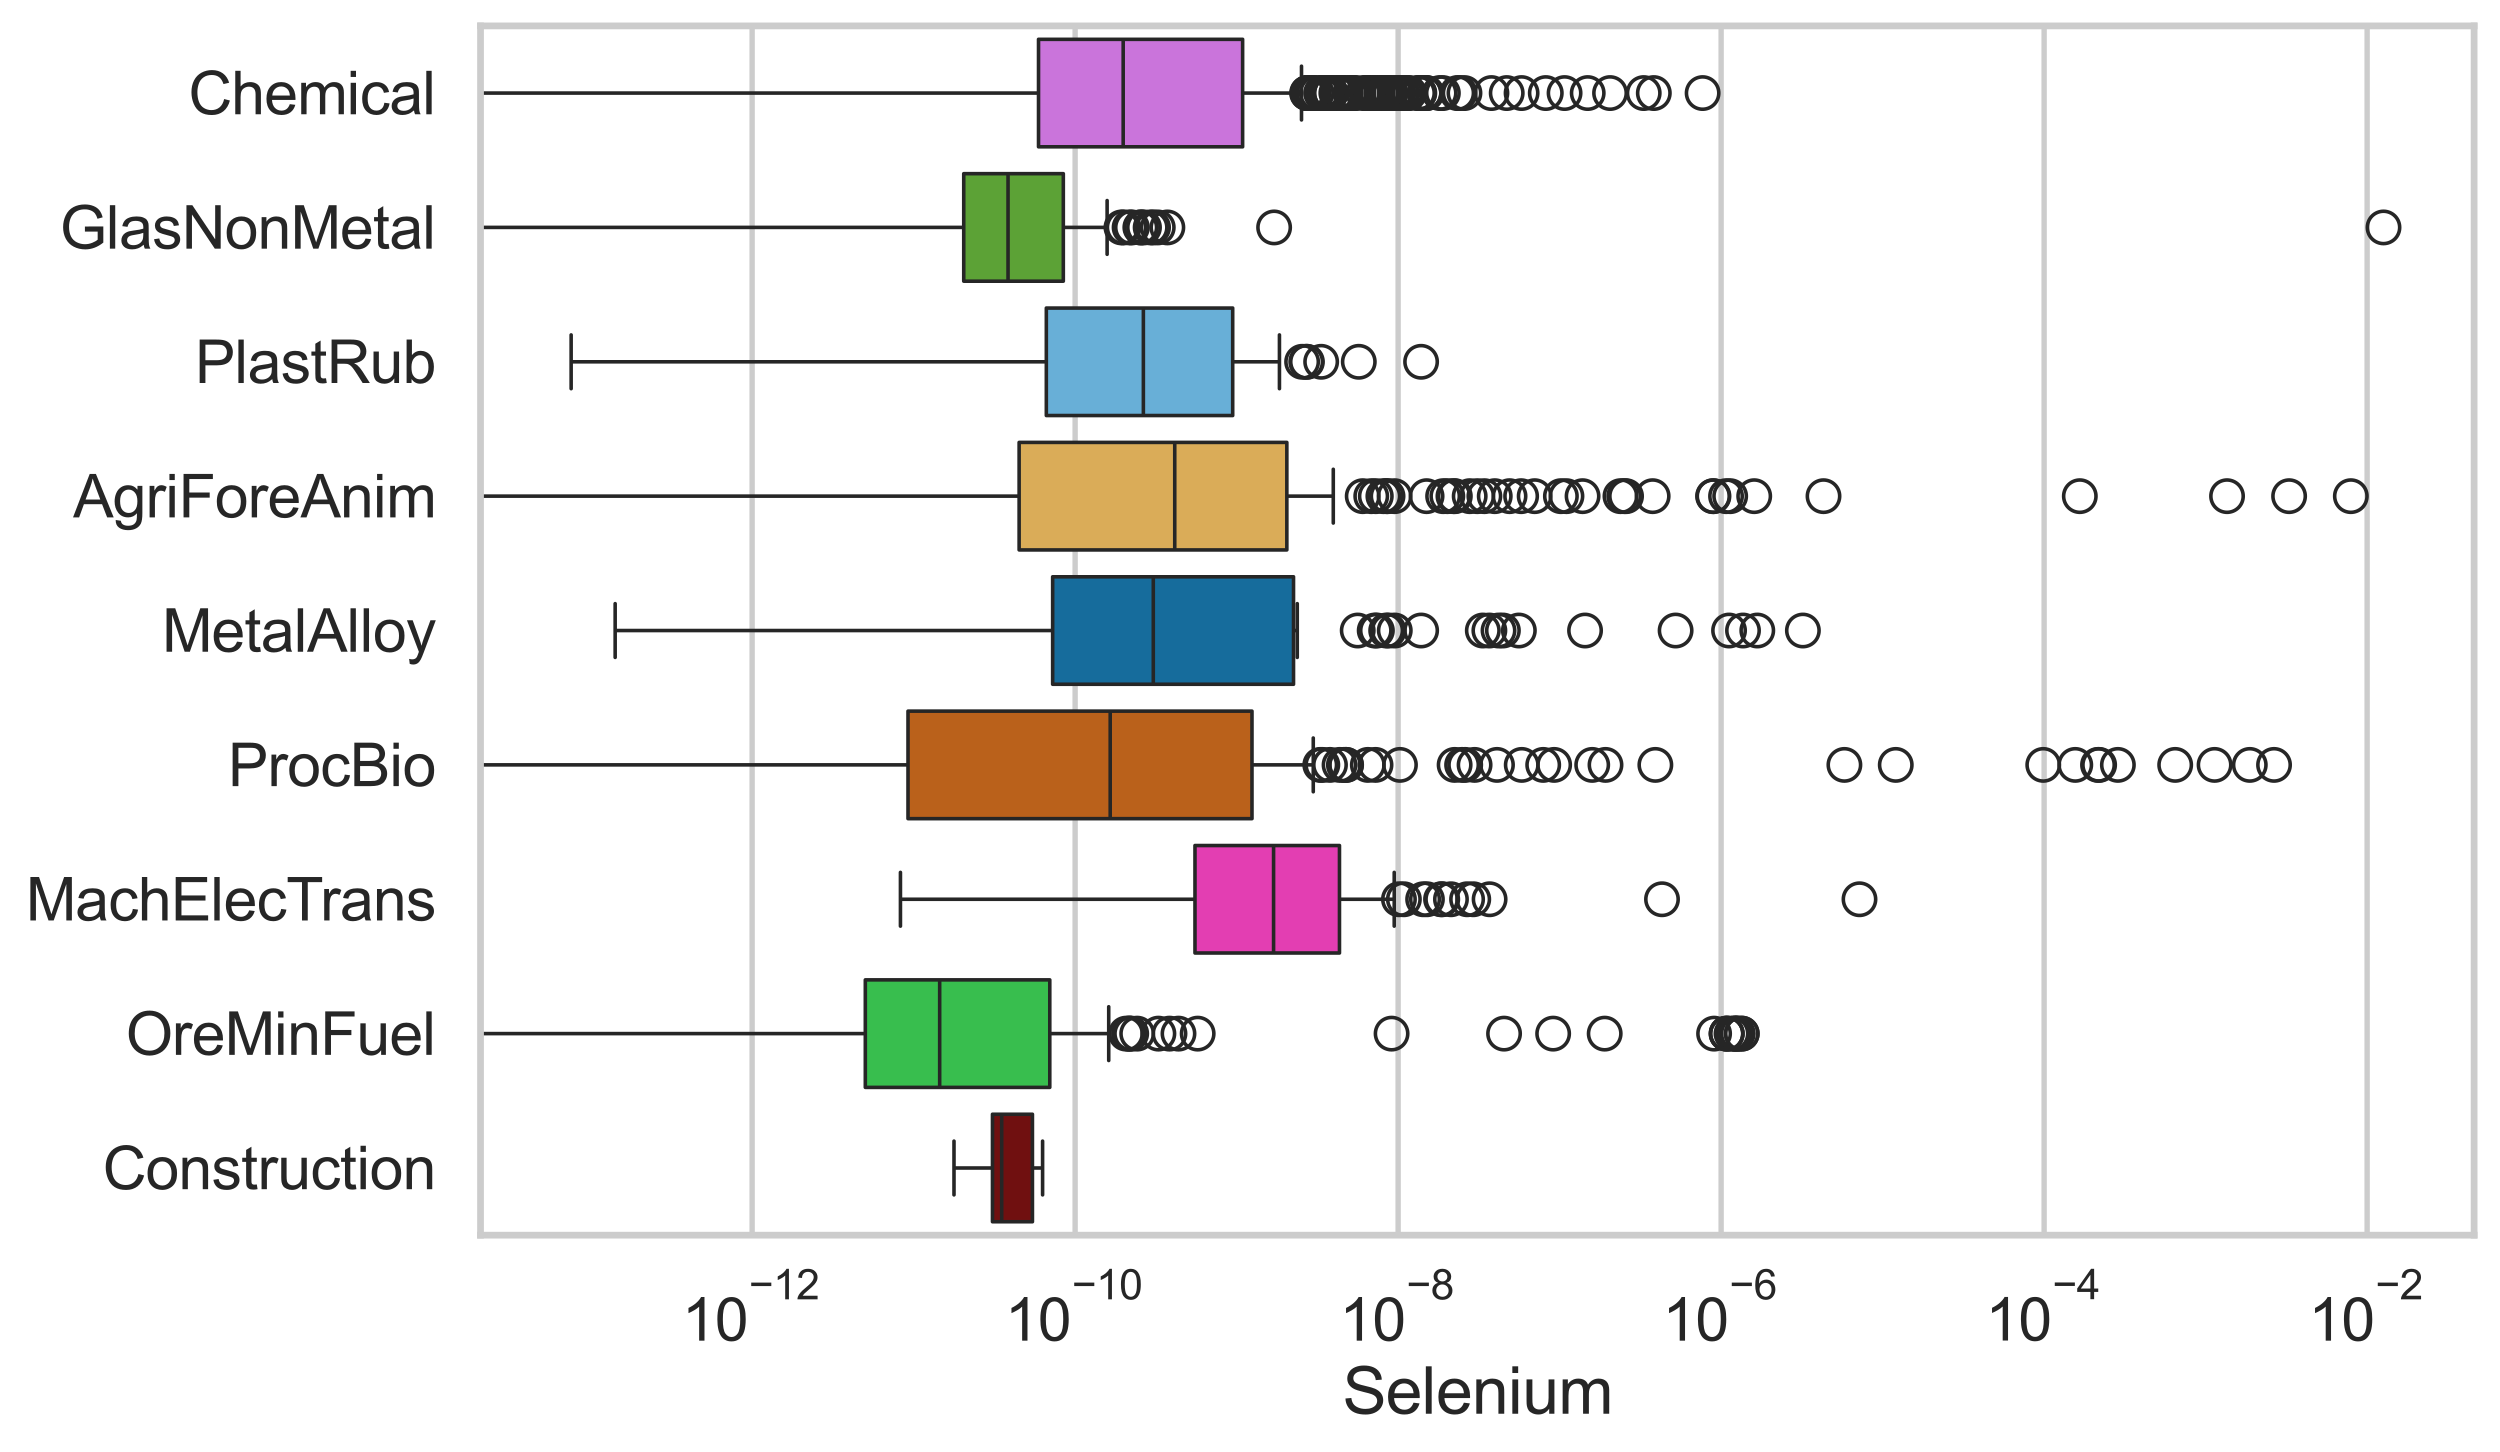 <?xml version="1.0" encoding="utf-8" standalone="no"?>
<!DOCTYPE svg PUBLIC "-//W3C//DTD SVG 1.1//EN"
  "http://www.w3.org/Graphics/SVG/1.1/DTD/svg11.dtd">
<svg xmlns:xlink="http://www.w3.org/1999/xlink" width="695.577pt" height="404.121pt" viewBox="0 0 695.577 404.121" xmlns="http://www.w3.org/2000/svg" version="1.1">
 <defs>
  <style type="text/css">*{stroke-linejoin: round; stroke-linecap: butt}</style>
 </defs>
 <g id="figure_1">
  <g id="patch_1">
   <path d="M 0 404.121 
L 695.577 404.121 
L 695.577 0 
L 0 0 
z
" style="fill: #ffffff"/>
  </g>
  <g id="axes_1">
   <g id="patch_2">
    <path d="M 133.697 343.665 
L 688.377 343.665 
L 688.377 7.2 
L 133.697 7.2 
z
" style="fill: #ffffff"/>
   </g>
   <g id="matplotlib.axis_1">
    <g id="xtick_1">
     <g id="line2d_1">
      <path d="M 209.266 343.665 
L 209.266 7.2 
" clip-path="url(#pac240433f4)" style="fill: none; stroke: #cccccc; stroke-width: 1.5; stroke-linecap: round"/>
     </g>
     <g id="text_1">
      <!-- $\mathdefault{10^{-12}}$ -->
      <g style="fill: #262626" transform="translate(189.714 373.18) scale(0.165 -0.165)">
       <defs>
        <path id="ArialMT-31" d="M 2384 0 
L 1822 0 
L 1822 3584 
Q 1619 3391 1289 3197 
Q 959 3003 697 2906 
L 697 3450 
Q 1169 3672 1522 3987 
Q 1875 4303 2022 4600 
L 2384 4600 
L 2384 0 
z
" transform="scale(0.016)"/>
        <path id="ArialMT-30" d="M 266 2259 
Q 266 3072 433 3567 
Q 600 4063 929 4331 
Q 1259 4600 1759 4600 
Q 2128 4600 2406 4451 
Q 2684 4303 2865 4023 
Q 3047 3744 3150 3342 
Q 3253 2941 3253 2259 
Q 3253 1453 3087 958 
Q 2922 463 2592 192 
Q 2263 -78 1759 -78 
Q 1097 -78 719 397 
Q 266 969 266 2259 
z
M 844 2259 
Q 844 1131 1108 757 
Q 1372 384 1759 384 
Q 2147 384 2411 759 
Q 2675 1134 2675 2259 
Q 2675 3391 2411 3762 
Q 2147 4134 1753 4134 
Q 1366 4134 1134 3806 
Q 844 3388 844 2259 
z
" transform="scale(0.016)"/>
        <path id="ArialMT-2212" d="M 3381 1997 
L 356 1997 
L 356 2522 
L 3381 2522 
L 3381 1997 
z
" transform="scale(0.016)"/>
        <path id="ArialMT-32" d="M 3222 541 
L 3222 0 
L 194 0 
Q 188 203 259 391 
Q 375 700 629 1000 
Q 884 1300 1366 1694 
Q 2113 2306 2375 2664 
Q 2638 3022 2638 3341 
Q 2638 3675 2398 3904 
Q 2159 4134 1775 4134 
Q 1369 4134 1125 3890 
Q 881 3647 878 3216 
L 300 3275 
Q 359 3922 746 4261 
Q 1134 4600 1788 4600 
Q 2447 4600 2831 4234 
Q 3216 3869 3216 3328 
Q 3216 3053 3103 2787 
Q 2991 2522 2730 2228 
Q 2469 1934 1863 1422 
Q 1356 997 1212 845 
Q 1069 694 975 541 
L 3222 541 
z
" transform="scale(0.016)"/>
       </defs>
       <use xlink:href="#ArialMT-31" transform="translate(0 0.994)"/>
       <use xlink:href="#ArialMT-30" transform="translate(55.615 0.994)"/>
       <use xlink:href="#ArialMT-2212" transform="translate(112.973 70.688) scale(0.7)"/>
       <use xlink:href="#ArialMT-31" transform="translate(153.852 70.688) scale(0.7)"/>
       <use xlink:href="#ArialMT-32" transform="translate(192.782 70.688) scale(0.7)"/>
      </g>
     </g>
    </g>
    <g id="xtick_2">
     <g id="line2d_2">
      <path d="M 299.134 343.665 
L 299.134 7.2 
" clip-path="url(#pac240433f4)" style="fill: none; stroke: #cccccc; stroke-width: 1.5; stroke-linecap: round"/>
     </g>
     <g id="text_2">
      <!-- $\mathdefault{10^{-10}}$ -->
      <g style="fill: #262626" transform="translate(279.582 373.18) scale(0.165 -0.165)">
       <use xlink:href="#ArialMT-31" transform="translate(0 0.994)"/>
       <use xlink:href="#ArialMT-30" transform="translate(55.615 0.994)"/>
       <use xlink:href="#ArialMT-2212" transform="translate(112.973 70.688) scale(0.7)"/>
       <use xlink:href="#ArialMT-31" transform="translate(153.852 70.688) scale(0.7)"/>
       <use xlink:href="#ArialMT-30" transform="translate(192.782 70.688) scale(0.7)"/>
      </g>
     </g>
    </g>
    <g id="xtick_3">
     <g id="line2d_3">
      <path d="M 389.002 343.665 
L 389.002 7.2 
" clip-path="url(#pac240433f4)" style="fill: none; stroke: #cccccc; stroke-width: 1.5; stroke-linecap: round"/>
     </g>
     <g id="text_3">
      <!-- $\mathdefault{10^{-8}}$ -->
      <g style="fill: #262626" transform="translate(372.667 373.18) scale(0.165 -0.165)">
       <defs>
        <path id="ArialMT-38" d="M 1131 2484 
Q 781 2613 612 2850 
Q 444 3088 444 3419 
Q 444 3919 803 4259 
Q 1163 4600 1759 4600 
Q 2359 4600 2725 4251 
Q 3091 3903 3091 3403 
Q 3091 3084 2923 2848 
Q 2756 2613 2416 2484 
Q 2838 2347 3058 2040 
Q 3278 1734 3278 1309 
Q 3278 722 2862 322 
Q 2447 -78 1769 -78 
Q 1091 -78 675 323 
Q 259 725 259 1325 
Q 259 1772 486 2073 
Q 713 2375 1131 2484 
z
M 1019 3438 
Q 1019 3113 1228 2906 
Q 1438 2700 1772 2700 
Q 2097 2700 2305 2904 
Q 2513 3109 2513 3406 
Q 2513 3716 2298 3927 
Q 2084 4138 1766 4138 
Q 1444 4138 1231 3931 
Q 1019 3725 1019 3438 
z
M 838 1322 
Q 838 1081 952 856 
Q 1066 631 1291 507 
Q 1516 384 1775 384 
Q 2178 384 2440 643 
Q 2703 903 2703 1303 
Q 2703 1709 2433 1975 
Q 2163 2241 1756 2241 
Q 1359 2241 1098 1978 
Q 838 1716 838 1322 
z
" transform="scale(0.016)"/>
       </defs>
       <use xlink:href="#ArialMT-31" transform="translate(0 0.994)"/>
       <use xlink:href="#ArialMT-30" transform="translate(55.615 0.994)"/>
       <use xlink:href="#ArialMT-2212" transform="translate(112.973 70.688) scale(0.7)"/>
       <use xlink:href="#ArialMT-38" transform="translate(153.852 70.688) scale(0.7)"/>
      </g>
     </g>
    </g>
    <g id="xtick_4">
     <g id="line2d_4">
      <path d="M 478.87 343.665 
L 478.87 7.2 
" clip-path="url(#pac240433f4)" style="fill: none; stroke: #cccccc; stroke-width: 1.5; stroke-linecap: round"/>
     </g>
     <g id="text_4">
      <!-- $\mathdefault{10^{-6}}$ -->
      <g style="fill: #262626" transform="translate(462.535 373.18) scale(0.165 -0.165)">
       <defs>
        <path id="ArialMT-36" d="M 3184 3459 
L 2625 3416 
Q 2550 3747 2413 3897 
Q 2184 4138 1850 4138 
Q 1581 4138 1378 3988 
Q 1113 3794 959 3422 
Q 806 3050 800 2363 
Q 1003 2672 1297 2822 
Q 1591 2972 1913 2972 
Q 2475 2972 2870 2558 
Q 3266 2144 3266 1488 
Q 3266 1056 3080 686 
Q 2894 316 2569 119 
Q 2244 -78 1831 -78 
Q 1128 -78 684 439 
Q 241 956 241 2144 
Q 241 3472 731 4075 
Q 1159 4600 1884 4600 
Q 2425 4600 2770 4297 
Q 3116 3994 3184 3459 
z
M 888 1484 
Q 888 1194 1011 928 
Q 1134 663 1356 523 
Q 1578 384 1822 384 
Q 2178 384 2434 671 
Q 2691 959 2691 1453 
Q 2691 1928 2437 2201 
Q 2184 2475 1800 2475 
Q 1419 2475 1153 2201 
Q 888 1928 888 1484 
z
" transform="scale(0.016)"/>
       </defs>
       <use xlink:href="#ArialMT-31" transform="translate(0 0.994)"/>
       <use xlink:href="#ArialMT-30" transform="translate(55.615 0.994)"/>
       <use xlink:href="#ArialMT-2212" transform="translate(112.973 70.688) scale(0.7)"/>
       <use xlink:href="#ArialMT-36" transform="translate(153.852 70.688) scale(0.7)"/>
      </g>
     </g>
    </g>
    <g id="xtick_5">
     <g id="line2d_5">
      <path d="M 568.738 343.665 
L 568.738 7.2 
" clip-path="url(#pac240433f4)" style="fill: none; stroke: #cccccc; stroke-width: 1.5; stroke-linecap: round"/>
     </g>
     <g id="text_5">
      <!-- $\mathdefault{10^{-4}}$ -->
      <g style="fill: #262626" transform="translate(552.403 373.015) scale(0.165 -0.165)">
       <defs>
        <path id="ArialMT-34" d="M 2069 0 
L 2069 1097 
L 81 1097 
L 81 1613 
L 2172 4581 
L 2631 4581 
L 2631 1613 
L 3250 1613 
L 3250 1097 
L 2631 1097 
L 2631 0 
L 2069 0 
z
M 2069 1613 
L 2069 3678 
L 634 1613 
L 2069 1613 
z
" transform="scale(0.016)"/>
       </defs>
       <use xlink:href="#ArialMT-31" transform="translate(0 0.202)"/>
       <use xlink:href="#ArialMT-30" transform="translate(55.615 0.202)"/>
       <use xlink:href="#ArialMT-2212" transform="translate(112.973 69.895) scale(0.7)"/>
       <use xlink:href="#ArialMT-34" transform="translate(153.852 69.895) scale(0.7)"/>
      </g>
     </g>
    </g>
    <g id="xtick_6">
     <g id="line2d_6">
      <path d="M 658.607 343.665 
L 658.607 7.2 
" clip-path="url(#pac240433f4)" style="fill: none; stroke: #cccccc; stroke-width: 1.5; stroke-linecap: round"/>
     </g>
     <g id="text_6">
      <!-- $\mathdefault{10^{-2}}$ -->
      <g style="fill: #262626" transform="translate(642.272 373.18) scale(0.165 -0.165)">
       <use xlink:href="#ArialMT-31" transform="translate(0 0.994)"/>
       <use xlink:href="#ArialMT-30" transform="translate(55.615 0.994)"/>
       <use xlink:href="#ArialMT-2212" transform="translate(112.973 70.688) scale(0.7)"/>
       <use xlink:href="#ArialMT-32" transform="translate(153.852 70.688) scale(0.7)"/>
      </g>
     </g>
    </g>
    <g id="text_7">
     <!-- Selenium -->
     <g style="fill: #262626" transform="translate(373.518 393.344) scale(0.18 -0.18)">
      <defs>
       <path id="ArialMT-53" d="M 288 1472 
L 859 1522 
Q 900 1178 1048 958 
Q 1197 738 1509 602 
Q 1822 466 2213 466 
Q 2559 466 2825 569 
Q 3091 672 3220 851 
Q 3350 1031 3350 1244 
Q 3350 1459 3225 1620 
Q 3100 1781 2813 1891 
Q 2628 1963 1997 2114 
Q 1366 2266 1113 2400 
Q 784 2572 623 2826 
Q 463 3081 463 3397 
Q 463 3744 659 4045 
Q 856 4347 1234 4503 
Q 1613 4659 2075 4659 
Q 2584 4659 2973 4495 
Q 3363 4331 3572 4012 
Q 3781 3694 3797 3291 
L 3216 3247 
Q 3169 3681 2898 3903 
Q 2628 4125 2100 4125 
Q 1550 4125 1298 3923 
Q 1047 3722 1047 3438 
Q 1047 3191 1225 3031 
Q 1400 2872 2139 2705 
Q 2878 2538 3153 2413 
Q 3553 2228 3743 1945 
Q 3934 1663 3934 1294 
Q 3934 928 3725 604 
Q 3516 281 3123 101 
Q 2731 -78 2241 -78 
Q 1619 -78 1198 103 
Q 778 284 539 648 
Q 300 1013 288 1472 
z
" transform="scale(0.016)"/>
       <path id="ArialMT-65" d="M 2694 1069 
L 3275 997 
Q 3138 488 2766 206 
Q 2394 -75 1816 -75 
Q 1088 -75 661 373 
Q 234 822 234 1631 
Q 234 2469 665 2931 
Q 1097 3394 1784 3394 
Q 2450 3394 2872 2941 
Q 3294 2488 3294 1666 
Q 3294 1616 3291 1516 
L 816 1516 
Q 847 969 1125 678 
Q 1403 388 1819 388 
Q 2128 388 2347 550 
Q 2566 713 2694 1069 
z
M 847 1978 
L 2700 1978 
Q 2663 2397 2488 2606 
Q 2219 2931 1791 2931 
Q 1403 2931 1139 2672 
Q 875 2413 847 1978 
z
" transform="scale(0.016)"/>
       <path id="ArialMT-6c" d="M 409 0 
L 409 4581 
L 972 4581 
L 972 0 
L 409 0 
z
" transform="scale(0.016)"/>
       <path id="ArialMT-6e" d="M 422 0 
L 422 3319 
L 928 3319 
L 928 2847 
Q 1294 3394 1984 3394 
Q 2284 3394 2536 3286 
Q 2788 3178 2913 3003 
Q 3038 2828 3088 2588 
Q 3119 2431 3119 2041 
L 3119 0 
L 2556 0 
L 2556 2019 
Q 2556 2363 2490 2533 
Q 2425 2703 2258 2804 
Q 2091 2906 1866 2906 
Q 1506 2906 1245 2678 
Q 984 2450 984 1813 
L 984 0 
L 422 0 
z
" transform="scale(0.016)"/>
       <path id="ArialMT-69" d="M 425 3934 
L 425 4581 
L 988 4581 
L 988 3934 
L 425 3934 
z
M 425 0 
L 425 3319 
L 988 3319 
L 988 0 
L 425 0 
z
" transform="scale(0.016)"/>
       <path id="ArialMT-75" d="M 2597 0 
L 2597 488 
Q 2209 -75 1544 -75 
Q 1250 -75 995 37 
Q 741 150 617 320 
Q 494 491 444 738 
Q 409 903 409 1263 
L 409 3319 
L 972 3319 
L 972 1478 
Q 972 1038 1006 884 
Q 1059 663 1231 536 
Q 1403 409 1656 409 
Q 1909 409 2131 539 
Q 2353 669 2445 892 
Q 2538 1116 2538 1541 
L 2538 3319 
L 3100 3319 
L 3100 0 
L 2597 0 
z
" transform="scale(0.016)"/>
       <path id="ArialMT-6d" d="M 422 0 
L 422 3319 
L 925 3319 
L 925 2853 
Q 1081 3097 1340 3245 
Q 1600 3394 1931 3394 
Q 2300 3394 2536 3241 
Q 2772 3088 2869 2813 
Q 3263 3394 3894 3394 
Q 4388 3394 4653 3120 
Q 4919 2847 4919 2278 
L 4919 0 
L 4359 0 
L 4359 2091 
Q 4359 2428 4304 2576 
Q 4250 2725 4106 2815 
Q 3963 2906 3769 2906 
Q 3419 2906 3187 2673 
Q 2956 2441 2956 1928 
L 2956 0 
L 2394 0 
L 2394 2156 
Q 2394 2531 2256 2718 
Q 2119 2906 1806 2906 
Q 1569 2906 1367 2781 
Q 1166 2656 1075 2415 
Q 984 2175 984 1722 
L 984 0 
L 422 0 
z
" transform="scale(0.016)"/>
      </defs>
      <use xlink:href="#ArialMT-53"/>
      <use xlink:href="#ArialMT-65" transform="translate(66.699 0)"/>
      <use xlink:href="#ArialMT-6c" transform="translate(122.314 0)"/>
      <use xlink:href="#ArialMT-65" transform="translate(144.531 0)"/>
      <use xlink:href="#ArialMT-6e" transform="translate(200.146 0)"/>
      <use xlink:href="#ArialMT-69" transform="translate(255.762 0)"/>
      <use xlink:href="#ArialMT-75" transform="translate(277.979 0)"/>
      <use xlink:href="#ArialMT-6d" transform="translate(333.594 0)"/>
     </g>
    </g>
   </g>
   <g id="matplotlib.axis_2">
    <g id="ytick_1">
     <g id="text_8">
      <!-- Chemical -->
      <g style="fill: #262626" transform="translate(52.428 31.798) scale(0.165 -0.165)">
       <defs>
        <path id="ArialMT-43" d="M 3763 1606 
L 4369 1453 
Q 4178 706 3683 314 
Q 3188 -78 2472 -78 
Q 1731 -78 1267 223 
Q 803 525 561 1097 
Q 319 1669 319 2325 
Q 319 3041 592 3573 
Q 866 4106 1370 4382 
Q 1875 4659 2481 4659 
Q 3169 4659 3637 4309 
Q 4106 3959 4291 3325 
L 3694 3184 
Q 3534 3684 3231 3912 
Q 2928 4141 2469 4141 
Q 1941 4141 1586 3887 
Q 1231 3634 1087 3207 
Q 944 2781 944 2328 
Q 944 1744 1114 1308 
Q 1284 872 1643 656 
Q 2003 441 2422 441 
Q 2931 441 3284 734 
Q 3638 1028 3763 1606 
z
" transform="scale(0.016)"/>
        <path id="ArialMT-68" d="M 422 0 
L 422 4581 
L 984 4581 
L 984 2938 
Q 1378 3394 1978 3394 
Q 2347 3394 2619 3248 
Q 2891 3103 3008 2847 
Q 3125 2591 3125 2103 
L 3125 0 
L 2563 0 
L 2563 2103 
Q 2563 2525 2380 2717 
Q 2197 2909 1863 2909 
Q 1613 2909 1392 2779 
Q 1172 2650 1078 2428 
Q 984 2206 984 1816 
L 984 0 
L 422 0 
z
" transform="scale(0.016)"/>
        <path id="ArialMT-63" d="M 2588 1216 
L 3141 1144 
Q 3050 572 2676 248 
Q 2303 -75 1759 -75 
Q 1078 -75 664 370 
Q 250 816 250 1647 
Q 250 2184 428 2587 
Q 606 2991 970 3192 
Q 1334 3394 1763 3394 
Q 2303 3394 2647 3120 
Q 2991 2847 3088 2344 
L 2541 2259 
Q 2463 2594 2264 2762 
Q 2066 2931 1784 2931 
Q 1359 2931 1093 2626 
Q 828 2322 828 1663 
Q 828 994 1084 691 
Q 1341 388 1753 388 
Q 2084 388 2306 591 
Q 2528 794 2588 1216 
z
" transform="scale(0.016)"/>
        <path id="ArialMT-61" d="M 2588 409 
Q 2275 144 1986 34 
Q 1697 -75 1366 -75 
Q 819 -75 525 192 
Q 231 459 231 875 
Q 231 1119 342 1320 
Q 453 1522 633 1644 
Q 813 1766 1038 1828 
Q 1203 1872 1538 1913 
Q 2219 1994 2541 2106 
Q 2544 2222 2544 2253 
Q 2544 2597 2384 2738 
Q 2169 2928 1744 2928 
Q 1347 2928 1158 2789 
Q 969 2650 878 2297 
L 328 2372 
Q 403 2725 575 2942 
Q 747 3159 1072 3276 
Q 1397 3394 1825 3394 
Q 2250 3394 2515 3294 
Q 2781 3194 2906 3042 
Q 3031 2891 3081 2659 
Q 3109 2516 3109 2141 
L 3109 1391 
Q 3109 606 3145 398 
Q 3181 191 3288 0 
L 2700 0 
Q 2613 175 2588 409 
z
M 2541 1666 
Q 2234 1541 1622 1453 
Q 1275 1403 1131 1340 
Q 988 1278 909 1158 
Q 831 1038 831 891 
Q 831 666 1001 516 
Q 1172 366 1500 366 
Q 1825 366 2078 508 
Q 2331 650 2450 897 
Q 2541 1088 2541 1459 
L 2541 1666 
z
" transform="scale(0.016)"/>
       </defs>
       <use xlink:href="#ArialMT-43"/>
       <use xlink:href="#ArialMT-68" transform="translate(72.217 0)"/>
       <use xlink:href="#ArialMT-65" transform="translate(127.832 0)"/>
       <use xlink:href="#ArialMT-6d" transform="translate(183.447 0)"/>
       <use xlink:href="#ArialMT-69" transform="translate(266.748 0)"/>
       <use xlink:href="#ArialMT-63" transform="translate(288.965 0)"/>
       <use xlink:href="#ArialMT-61" transform="translate(338.965 0)"/>
       <use xlink:href="#ArialMT-6c" transform="translate(394.58 0)"/>
      </g>
     </g>
    </g>
    <g id="ytick_2">
     <g id="text_9">
      <!-- GlasNonMetal -->
      <g style="fill: #262626" transform="translate(16.659 69.183) scale(0.165 -0.165)">
       <defs>
        <path id="ArialMT-47" d="M 2638 1797 
L 2638 2334 
L 4578 2338 
L 4578 638 
Q 4131 281 3656 101 
Q 3181 -78 2681 -78 
Q 2006 -78 1454 211 
Q 903 500 622 1047 
Q 341 1594 341 2269 
Q 341 2938 620 3517 
Q 900 4097 1425 4378 
Q 1950 4659 2634 4659 
Q 3131 4659 3532 4498 
Q 3934 4338 4162 4050 
Q 4391 3763 4509 3300 
L 3963 3150 
Q 3859 3500 3706 3700 
Q 3553 3900 3268 4020 
Q 2984 4141 2638 4141 
Q 2222 4141 1919 4014 
Q 1616 3888 1430 3681 
Q 1244 3475 1141 3228 
Q 966 2803 966 2306 
Q 966 1694 1177 1281 
Q 1388 869 1791 669 
Q 2194 469 2647 469 
Q 3041 469 3416 620 
Q 3791 772 3984 944 
L 3984 1797 
L 2638 1797 
z
" transform="scale(0.016)"/>
        <path id="ArialMT-73" d="M 197 991 
L 753 1078 
Q 800 744 1014 566 
Q 1228 388 1613 388 
Q 2000 388 2187 545 
Q 2375 703 2375 916 
Q 2375 1106 2209 1216 
Q 2094 1291 1634 1406 
Q 1016 1563 777 1677 
Q 538 1791 414 1992 
Q 291 2194 291 2438 
Q 291 2659 392 2848 
Q 494 3038 669 3163 
Q 800 3259 1026 3326 
Q 1253 3394 1513 3394 
Q 1903 3394 2198 3281 
Q 2494 3169 2634 2976 
Q 2775 2784 2828 2463 
L 2278 2388 
Q 2241 2644 2061 2787 
Q 1881 2931 1553 2931 
Q 1166 2931 1000 2803 
Q 834 2675 834 2503 
Q 834 2394 903 2306 
Q 972 2216 1119 2156 
Q 1203 2125 1616 2013 
Q 2213 1853 2448 1751 
Q 2684 1650 2818 1456 
Q 2953 1263 2953 975 
Q 2953 694 2789 445 
Q 2625 197 2315 61 
Q 2006 -75 1616 -75 
Q 969 -75 630 194 
Q 291 463 197 991 
z
" transform="scale(0.016)"/>
        <path id="ArialMT-4e" d="M 488 0 
L 488 4581 
L 1109 4581 
L 3516 984 
L 3516 4581 
L 4097 4581 
L 4097 0 
L 3475 0 
L 1069 3600 
L 1069 0 
L 488 0 
z
" transform="scale(0.016)"/>
        <path id="ArialMT-6f" d="M 213 1659 
Q 213 2581 725 3025 
Q 1153 3394 1769 3394 
Q 2453 3394 2887 2945 
Q 3322 2497 3322 1706 
Q 3322 1066 3130 698 
Q 2938 331 2570 128 
Q 2203 -75 1769 -75 
Q 1072 -75 642 372 
Q 213 819 213 1659 
z
M 791 1659 
Q 791 1022 1069 705 
Q 1347 388 1769 388 
Q 2188 388 2466 706 
Q 2744 1025 2744 1678 
Q 2744 2294 2464 2611 
Q 2184 2928 1769 2928 
Q 1347 2928 1069 2612 
Q 791 2297 791 1659 
z
" transform="scale(0.016)"/>
        <path id="ArialMT-4d" d="M 475 0 
L 475 4581 
L 1388 4581 
L 2472 1338 
Q 2622 884 2691 659 
Q 2769 909 2934 1394 
L 4031 4581 
L 4847 4581 
L 4847 0 
L 4263 0 
L 4263 3834 
L 2931 0 
L 2384 0 
L 1059 3900 
L 1059 0 
L 475 0 
z
" transform="scale(0.016)"/>
        <path id="ArialMT-74" d="M 1650 503 
L 1731 6 
Q 1494 -44 1306 -44 
Q 1000 -44 831 53 
Q 663 150 594 308 
Q 525 466 525 972 
L 525 2881 
L 113 2881 
L 113 3319 
L 525 3319 
L 525 4141 
L 1084 4478 
L 1084 3319 
L 1650 3319 
L 1650 2881 
L 1084 2881 
L 1084 941 
Q 1084 700 1114 631 
Q 1144 563 1211 522 
Q 1278 481 1403 481 
Q 1497 481 1650 503 
z
" transform="scale(0.016)"/>
       </defs>
       <use xlink:href="#ArialMT-47"/>
       <use xlink:href="#ArialMT-6c" transform="translate(77.783 0)"/>
       <use xlink:href="#ArialMT-61" transform="translate(100 0)"/>
       <use xlink:href="#ArialMT-73" transform="translate(155.615 0)"/>
       <use xlink:href="#ArialMT-4e" transform="translate(205.615 0)"/>
       <use xlink:href="#ArialMT-6f" transform="translate(277.832 0)"/>
       <use xlink:href="#ArialMT-6e" transform="translate(333.447 0)"/>
       <use xlink:href="#ArialMT-4d" transform="translate(389.062 0)"/>
       <use xlink:href="#ArialMT-65" transform="translate(472.363 0)"/>
       <use xlink:href="#ArialMT-74" transform="translate(527.979 0)"/>
       <use xlink:href="#ArialMT-61" transform="translate(555.762 0)"/>
       <use xlink:href="#ArialMT-6c" transform="translate(611.377 0)"/>
      </g>
     </g>
    </g>
    <g id="ytick_3">
     <g id="text_10">
      <!-- PlastRub -->
      <g style="fill: #262626" transform="translate(54.248 106.568) scale(0.165 -0.165)">
       <defs>
        <path id="ArialMT-50" d="M 494 0 
L 494 4581 
L 2222 4581 
Q 2678 4581 2919 4538 
Q 3256 4481 3484 4323 
Q 3713 4166 3852 3881 
Q 3991 3597 3991 3256 
Q 3991 2672 3619 2267 
Q 3247 1863 2275 1863 
L 1100 1863 
L 1100 0 
L 494 0 
z
M 1100 2403 
L 2284 2403 
Q 2872 2403 3119 2622 
Q 3366 2841 3366 3238 
Q 3366 3525 3220 3729 
Q 3075 3934 2838 4000 
Q 2684 4041 2272 4041 
L 1100 4041 
L 1100 2403 
z
" transform="scale(0.016)"/>
        <path id="ArialMT-52" d="M 503 0 
L 503 4581 
L 2534 4581 
Q 3147 4581 3465 4457 
Q 3784 4334 3975 4021 
Q 4166 3709 4166 3331 
Q 4166 2844 3850 2509 
Q 3534 2175 2875 2084 
Q 3116 1969 3241 1856 
Q 3506 1613 3744 1247 
L 4541 0 
L 3778 0 
L 3172 953 
Q 2906 1366 2734 1584 
Q 2563 1803 2427 1890 
Q 2291 1978 2150 2013 
Q 2047 2034 1813 2034 
L 1109 2034 
L 1109 0 
L 503 0 
z
M 1109 2559 
L 2413 2559 
Q 2828 2559 3062 2645 
Q 3297 2731 3419 2920 
Q 3541 3109 3541 3331 
Q 3541 3656 3305 3865 
Q 3069 4075 2559 4075 
L 1109 4075 
L 1109 2559 
z
" transform="scale(0.016)"/>
        <path id="ArialMT-62" d="M 941 0 
L 419 0 
L 419 4581 
L 981 4581 
L 981 2947 
Q 1338 3394 1891 3394 
Q 2197 3394 2470 3270 
Q 2744 3147 2920 2923 
Q 3097 2700 3197 2384 
Q 3297 2069 3297 1709 
Q 3297 856 2875 390 
Q 2453 -75 1863 -75 
Q 1275 -75 941 416 
L 941 0 
z
M 934 1684 
Q 934 1088 1097 822 
Q 1363 388 1816 388 
Q 2184 388 2453 708 
Q 2722 1028 2722 1663 
Q 2722 2313 2464 2622 
Q 2206 2931 1841 2931 
Q 1472 2931 1203 2611 
Q 934 2291 934 1684 
z
" transform="scale(0.016)"/>
       </defs>
       <use xlink:href="#ArialMT-50"/>
       <use xlink:href="#ArialMT-6c" transform="translate(66.699 0)"/>
       <use xlink:href="#ArialMT-61" transform="translate(88.916 0)"/>
       <use xlink:href="#ArialMT-73" transform="translate(144.531 0)"/>
       <use xlink:href="#ArialMT-74" transform="translate(194.531 0)"/>
       <use xlink:href="#ArialMT-52" transform="translate(222.314 0)"/>
       <use xlink:href="#ArialMT-75" transform="translate(294.531 0)"/>
       <use xlink:href="#ArialMT-62" transform="translate(350.146 0)"/>
      </g>
     </g>
    </g>
    <g id="ytick_4">
     <g id="text_11">
      <!-- AgriForeAnim -->
      <g style="fill: #262626" transform="translate(20.341 143.953) scale(0.165 -0.165)">
       <defs>
        <path id="ArialMT-41" d="M -9 0 
L 1750 4581 
L 2403 4581 
L 4278 0 
L 3588 0 
L 3053 1388 
L 1138 1388 
L 634 0 
L -9 0 
z
M 1313 1881 
L 2866 1881 
L 2388 3150 
Q 2169 3728 2063 4100 
Q 1975 3659 1816 3225 
L 1313 1881 
z
" transform="scale(0.016)"/>
        <path id="ArialMT-67" d="M 319 -275 
L 866 -356 
Q 900 -609 1056 -725 
Q 1266 -881 1628 -881 
Q 2019 -881 2231 -725 
Q 2444 -569 2519 -288 
Q 2563 -116 2559 434 
Q 2191 0 1641 0 
Q 956 0 581 494 
Q 206 988 206 1678 
Q 206 2153 378 2554 
Q 550 2956 876 3175 
Q 1203 3394 1644 3394 
Q 2231 3394 2613 2919 
L 2613 3319 
L 3131 3319 
L 3131 450 
Q 3131 -325 2973 -648 
Q 2816 -972 2473 -1159 
Q 2131 -1347 1631 -1347 
Q 1038 -1347 672 -1080 
Q 306 -813 319 -275 
z
M 784 1719 
Q 784 1066 1043 766 
Q 1303 466 1694 466 
Q 2081 466 2343 764 
Q 2606 1063 2606 1700 
Q 2606 2309 2336 2618 
Q 2066 2928 1684 2928 
Q 1309 2928 1046 2623 
Q 784 2319 784 1719 
z
" transform="scale(0.016)"/>
        <path id="ArialMT-72" d="M 416 0 
L 416 3319 
L 922 3319 
L 922 2816 
Q 1116 3169 1280 3281 
Q 1444 3394 1641 3394 
Q 1925 3394 2219 3213 
L 2025 2691 
Q 1819 2813 1613 2813 
Q 1428 2813 1281 2702 
Q 1134 2591 1072 2394 
Q 978 2094 978 1738 
L 978 0 
L 416 0 
z
" transform="scale(0.016)"/>
        <path id="ArialMT-46" d="M 525 0 
L 525 4581 
L 3616 4581 
L 3616 4041 
L 1131 4041 
L 1131 2622 
L 3281 2622 
L 3281 2081 
L 1131 2081 
L 1131 0 
L 525 0 
z
" transform="scale(0.016)"/>
       </defs>
       <use xlink:href="#ArialMT-41"/>
       <use xlink:href="#ArialMT-67" transform="translate(66.699 0)"/>
       <use xlink:href="#ArialMT-72" transform="translate(122.314 0)"/>
       <use xlink:href="#ArialMT-69" transform="translate(155.615 0)"/>
       <use xlink:href="#ArialMT-46" transform="translate(177.832 0)"/>
       <use xlink:href="#ArialMT-6f" transform="translate(238.916 0)"/>
       <use xlink:href="#ArialMT-72" transform="translate(294.531 0)"/>
       <use xlink:href="#ArialMT-65" transform="translate(327.832 0)"/>
       <use xlink:href="#ArialMT-41" transform="translate(383.447 0)"/>
       <use xlink:href="#ArialMT-6e" transform="translate(450.146 0)"/>
       <use xlink:href="#ArialMT-69" transform="translate(505.762 0)"/>
       <use xlink:href="#ArialMT-6d" transform="translate(527.979 0)"/>
      </g>
     </g>
    </g>
    <g id="ytick_5">
     <g id="text_12">
      <!-- MetalAlloy -->
      <g style="fill: #262626" transform="translate(45.088 181.337) scale(0.165 -0.165)">
       <defs>
        <path id="ArialMT-79" d="M 397 -1278 
L 334 -750 
Q 519 -800 656 -800 
Q 844 -800 956 -737 
Q 1069 -675 1141 -563 
Q 1194 -478 1313 -144 
Q 1328 -97 1363 -6 
L 103 3319 
L 709 3319 
L 1400 1397 
Q 1534 1031 1641 628 
Q 1738 1016 1872 1384 
L 2581 3319 
L 3144 3319 
L 1881 -56 
Q 1678 -603 1566 -809 
Q 1416 -1088 1222 -1217 
Q 1028 -1347 759 -1347 
Q 597 -1347 397 -1278 
z
" transform="scale(0.016)"/>
       </defs>
       <use xlink:href="#ArialMT-4d"/>
       <use xlink:href="#ArialMT-65" transform="translate(83.301 0)"/>
       <use xlink:href="#ArialMT-74" transform="translate(138.916 0)"/>
       <use xlink:href="#ArialMT-61" transform="translate(166.699 0)"/>
       <use xlink:href="#ArialMT-6c" transform="translate(222.314 0)"/>
       <use xlink:href="#ArialMT-41" transform="translate(244.531 0)"/>
       <use xlink:href="#ArialMT-6c" transform="translate(311.23 0)"/>
       <use xlink:href="#ArialMT-6c" transform="translate(333.447 0)"/>
       <use xlink:href="#ArialMT-6f" transform="translate(355.664 0)"/>
       <use xlink:href="#ArialMT-79" transform="translate(411.279 0)"/>
      </g>
     </g>
    </g>
    <g id="ytick_6">
     <g id="text_13">
      <!-- ProcBio -->
      <g style="fill: #262626" transform="translate(63.424 218.722) scale(0.165 -0.165)">
       <defs>
        <path id="ArialMT-42" d="M 469 0 
L 469 4581 
L 2188 4581 
Q 2713 4581 3030 4442 
Q 3347 4303 3526 4014 
Q 3706 3725 3706 3409 
Q 3706 3116 3547 2856 
Q 3388 2597 3066 2438 
Q 3481 2316 3704 2022 
Q 3928 1728 3928 1328 
Q 3928 1006 3792 729 
Q 3656 453 3456 303 
Q 3256 153 2954 76 
Q 2653 0 2216 0 
L 469 0 
z
M 1075 2656 
L 2066 2656 
Q 2469 2656 2644 2709 
Q 2875 2778 2992 2937 
Q 3109 3097 3109 3338 
Q 3109 3566 3000 3739 
Q 2891 3913 2687 3977 
Q 2484 4041 1991 4041 
L 1075 4041 
L 1075 2656 
z
M 1075 541 
L 2216 541 
Q 2509 541 2628 563 
Q 2838 600 2978 687 
Q 3119 775 3209 942 
Q 3300 1109 3300 1328 
Q 3300 1584 3169 1773 
Q 3038 1963 2805 2039 
Q 2572 2116 2134 2116 
L 1075 2116 
L 1075 541 
z
" transform="scale(0.016)"/>
       </defs>
       <use xlink:href="#ArialMT-50"/>
       <use xlink:href="#ArialMT-72" transform="translate(66.699 0)"/>
       <use xlink:href="#ArialMT-6f" transform="translate(100 0)"/>
       <use xlink:href="#ArialMT-63" transform="translate(155.615 0)"/>
       <use xlink:href="#ArialMT-42" transform="translate(205.615 0)"/>
       <use xlink:href="#ArialMT-69" transform="translate(272.314 0)"/>
       <use xlink:href="#ArialMT-6f" transform="translate(294.531 0)"/>
      </g>
     </g>
    </g>
    <g id="ytick_7">
     <g id="text_14">
      <!-- MachElecTrans -->
      <g style="fill: #262626" transform="translate(7.2 256.107) scale(0.165 -0.165)">
       <defs>
        <path id="ArialMT-45" d="M 506 0 
L 506 4581 
L 3819 4581 
L 3819 4041 
L 1113 4041 
L 1113 2638 
L 3647 2638 
L 3647 2100 
L 1113 2100 
L 1113 541 
L 3925 541 
L 3925 0 
L 506 0 
z
" transform="scale(0.016)"/>
        <path id="ArialMT-54" d="M 1659 0 
L 1659 4041 
L 150 4041 
L 150 4581 
L 3781 4581 
L 3781 4041 
L 2266 4041 
L 2266 0 
L 1659 0 
z
" transform="scale(0.016)"/>
       </defs>
       <use xlink:href="#ArialMT-4d"/>
       <use xlink:href="#ArialMT-61" transform="translate(83.301 0)"/>
       <use xlink:href="#ArialMT-63" transform="translate(138.916 0)"/>
       <use xlink:href="#ArialMT-68" transform="translate(188.916 0)"/>
       <use xlink:href="#ArialMT-45" transform="translate(244.531 0)"/>
       <use xlink:href="#ArialMT-6c" transform="translate(311.23 0)"/>
       <use xlink:href="#ArialMT-65" transform="translate(333.447 0)"/>
       <use xlink:href="#ArialMT-63" transform="translate(389.062 0)"/>
       <use xlink:href="#ArialMT-54" transform="translate(439.062 0)"/>
       <use xlink:href="#ArialMT-72" transform="translate(496.396 0)"/>
       <use xlink:href="#ArialMT-61" transform="translate(529.697 0)"/>
       <use xlink:href="#ArialMT-6e" transform="translate(585.312 0)"/>
       <use xlink:href="#ArialMT-73" transform="translate(640.928 0)"/>
      </g>
     </g>
    </g>
    <g id="ytick_8">
     <g id="text_15">
      <!-- OreMinFuel -->
      <g style="fill: #262626" transform="translate(35.013 293.492) scale(0.165 -0.165)">
       <defs>
        <path id="ArialMT-4f" d="M 309 2231 
Q 309 3372 921 4017 
Q 1534 4663 2503 4663 
Q 3138 4663 3647 4359 
Q 4156 4056 4423 3514 
Q 4691 2972 4691 2284 
Q 4691 1588 4409 1038 
Q 4128 488 3612 205 
Q 3097 -78 2500 -78 
Q 1853 -78 1343 234 
Q 834 547 571 1087 
Q 309 1628 309 2231 
z
M 934 2222 
Q 934 1394 1379 917 
Q 1825 441 2497 441 
Q 3181 441 3623 922 
Q 4066 1403 4066 2288 
Q 4066 2847 3877 3264 
Q 3688 3681 3323 3911 
Q 2959 4141 2506 4141 
Q 1863 4141 1398 3698 
Q 934 3256 934 2222 
z
" transform="scale(0.016)"/>
       </defs>
       <use xlink:href="#ArialMT-4f"/>
       <use xlink:href="#ArialMT-72" transform="translate(77.783 0)"/>
       <use xlink:href="#ArialMT-65" transform="translate(111.084 0)"/>
       <use xlink:href="#ArialMT-4d" transform="translate(166.699 0)"/>
       <use xlink:href="#ArialMT-69" transform="translate(250 0)"/>
       <use xlink:href="#ArialMT-6e" transform="translate(272.217 0)"/>
       <use xlink:href="#ArialMT-46" transform="translate(327.832 0)"/>
       <use xlink:href="#ArialMT-75" transform="translate(388.916 0)"/>
       <use xlink:href="#ArialMT-65" transform="translate(444.531 0)"/>
       <use xlink:href="#ArialMT-6c" transform="translate(500.146 0)"/>
      </g>
     </g>
    </g>
    <g id="ytick_9">
     <g id="text_16">
      <!-- Construction -->
      <g style="fill: #262626" transform="translate(28.575 330.877) scale(0.165 -0.165)">
       <use xlink:href="#ArialMT-43"/>
       <use xlink:href="#ArialMT-6f" transform="translate(72.217 0)"/>
       <use xlink:href="#ArialMT-6e" transform="translate(127.832 0)"/>
       <use xlink:href="#ArialMT-73" transform="translate(183.447 0)"/>
       <use xlink:href="#ArialMT-74" transform="translate(233.447 0)"/>
       <use xlink:href="#ArialMT-72" transform="translate(261.23 0)"/>
       <use xlink:href="#ArialMT-75" transform="translate(294.531 0)"/>
       <use xlink:href="#ArialMT-63" transform="translate(350.146 0)"/>
       <use xlink:href="#ArialMT-74" transform="translate(400.146 0)"/>
       <use xlink:href="#ArialMT-69" transform="translate(427.93 0)"/>
       <use xlink:href="#ArialMT-6f" transform="translate(450.146 0)"/>
       <use xlink:href="#ArialMT-6e" transform="translate(505.762 0)"/>
      </g>
     </g>
    </g>
   </g>
   <g id="patch_3">
    <path d="M 288.948 10.938 
L 288.948 40.846 
L 345.736 40.846 
L 345.736 10.938 
L 288.948 10.938 
z
" clip-path="url(#pac240433f4)" style="fill: #ca74db; stroke: #262626; stroke-linejoin: miter"/>
   </g>
   <g id="line2d_7">
    <path d="M 288.948 25.892 
L -1 25.892 
" clip-path="url(#pac240433f4)" style="fill: none; stroke: #262626"/>
   </g>
   <g id="line2d_8">
    <path d="M 345.736 25.892 
L 362.117 25.892 
" clip-path="url(#pac240433f4)" style="fill: none; stroke: #262626"/>
   </g>
   <g id="line2d_9">
    <path clip-path="url(#pac240433f4)" style="fill: none; stroke: #262626; stroke-linecap: round"/>
   </g>
   <g id="line2d_10">
    <path d="M 362.117 18.415 
L 362.117 33.369 
" clip-path="url(#pac240433f4)" style="fill: none; stroke: #262626; stroke-linecap: round"/>
   </g>
   <g id="line2d_11">
    <defs>
     <path id="m3594ccfb29" d="M 0 4.5 
C 1.193 4.5 2.338 4.026 3.182 3.182 
C 4.026 2.338 4.5 1.193 4.5 0 
C 4.5 -1.193 4.026 -2.338 3.182 -3.182 
C 2.338 -4.026 1.193 -4.5 0 -4.5 
C -1.193 -4.5 -2.338 -4.026 -3.182 -3.182 
C -4.026 -2.338 -4.5 -1.193 -4.5 0 
C -4.5 1.193 -4.026 2.338 -3.182 3.182 
C -2.338 4.026 -1.193 4.5 0 4.5 
z
" style="stroke: #262626"/>
    </defs>
    <g clip-path="url(#pac240433f4)">
     <use xlink:href="#m3594ccfb29" x="364.544" y="25.892" style="fill-opacity: 0; stroke: #262626"/>
     <use xlink:href="#m3594ccfb29" x="390.188" y="25.892" style="fill-opacity: 0; stroke: #262626"/>
     <use xlink:href="#m3594ccfb29" x="382.412" y="25.892" style="fill-opacity: 0; stroke: #262626"/>
     <use xlink:href="#m3594ccfb29" x="460.143" y="25.892" style="fill-opacity: 0; stroke: #262626"/>
     <use xlink:href="#m3594ccfb29" x="396.398" y="25.892" style="fill-opacity: 0; stroke: #262626"/>
     <use xlink:href="#m3594ccfb29" x="369.854" y="25.892" style="fill-opacity: 0; stroke: #262626"/>
     <use xlink:href="#m3594ccfb29" x="383.313" y="25.892" style="fill-opacity: 0; stroke: #262626"/>
     <use xlink:href="#m3594ccfb29" x="368.509" y="25.892" style="fill-opacity: 0; stroke: #262626"/>
     <use xlink:href="#m3594ccfb29" x="380.197" y="25.892" style="fill-opacity: 0; stroke: #262626"/>
     <use xlink:href="#m3594ccfb29" x="385.089" y="25.892" style="fill-opacity: 0; stroke: #262626"/>
     <use xlink:href="#m3594ccfb29" x="363.943" y="25.892" style="fill-opacity: 0; stroke: #262626"/>
     <use xlink:href="#m3594ccfb29" x="363.812" y="25.892" style="fill-opacity: 0; stroke: #262626"/>
     <use xlink:href="#m3594ccfb29" x="396.371" y="25.892" style="fill-opacity: 0; stroke: #262626"/>
     <use xlink:href="#m3594ccfb29" x="372.466" y="25.892" style="fill-opacity: 0; stroke: #262626"/>
     <use xlink:href="#m3594ccfb29" x="368.509" y="25.892" style="fill-opacity: 0; stroke: #262626"/>
     <use xlink:href="#m3594ccfb29" x="457.328" y="25.892" style="fill-opacity: 0; stroke: #262626"/>
     <use xlink:href="#m3594ccfb29" x="372.051" y="25.892" style="fill-opacity: 0; stroke: #262626"/>
     <use xlink:href="#m3594ccfb29" x="365.477" y="25.892" style="fill-opacity: 0; stroke: #262626"/>
     <use xlink:href="#m3594ccfb29" x="384.301" y="25.892" style="fill-opacity: 0; stroke: #262626"/>
     <use xlink:href="#m3594ccfb29" x="369.384" y="25.892" style="fill-opacity: 0; stroke: #262626"/>
     <use xlink:href="#m3594ccfb29" x="373.922" y="25.892" style="fill-opacity: 0; stroke: #262626"/>
     <use xlink:href="#m3594ccfb29" x="435.312" y="25.892" style="fill-opacity: 0; stroke: #262626"/>
     <use xlink:href="#m3594ccfb29" x="388.011" y="25.892" style="fill-opacity: 0; stroke: #262626"/>
     <use xlink:href="#m3594ccfb29" x="381.811" y="25.892" style="fill-opacity: 0; stroke: #262626"/>
     <use xlink:href="#m3594ccfb29" x="386.142" y="25.892" style="fill-opacity: 0; stroke: #262626"/>
     <use xlink:href="#m3594ccfb29" x="367.576" y="25.892" style="fill-opacity: 0; stroke: #262626"/>
     <use xlink:href="#m3594ccfb29" x="396.872" y="25.892" style="fill-opacity: 0; stroke: #262626"/>
     <use xlink:href="#m3594ccfb29" x="423.351" y="25.892" style="fill-opacity: 0; stroke: #262626"/>
     <use xlink:href="#m3594ccfb29" x="401.45" y="25.892" style="fill-opacity: 0; stroke: #262626"/>
     <use xlink:href="#m3594ccfb29" x="364.139" y="25.892" style="fill-opacity: 0; stroke: #262626"/>
     <use xlink:href="#m3594ccfb29" x="388.215" y="25.892" style="fill-opacity: 0; stroke: #262626"/>
     <use xlink:href="#m3594ccfb29" x="394.53" y="25.892" style="fill-opacity: 0; stroke: #262626"/>
     <use xlink:href="#m3594ccfb29" x="380.4" y="25.892" style="fill-opacity: 0; stroke: #262626"/>
     <use xlink:href="#m3594ccfb29" x="379.33" y="25.892" style="fill-opacity: 0; stroke: #262626"/>
     <use xlink:href="#m3594ccfb29" x="370.256" y="25.892" style="fill-opacity: 0; stroke: #262626"/>
     <use xlink:href="#m3594ccfb29" x="394.9" y="25.892" style="fill-opacity: 0; stroke: #262626"/>
     <use xlink:href="#m3594ccfb29" x="391.65" y="25.892" style="fill-opacity: 0; stroke: #262626"/>
     <use xlink:href="#m3594ccfb29" x="371.813" y="25.892" style="fill-opacity: 0; stroke: #262626"/>
     <use xlink:href="#m3594ccfb29" x="376.38" y="25.892" style="fill-opacity: 0; stroke: #262626"/>
     <use xlink:href="#m3594ccfb29" x="373.523" y="25.892" style="fill-opacity: 0; stroke: #262626"/>
     <use xlink:href="#m3594ccfb29" x="384.897" y="25.892" style="fill-opacity: 0; stroke: #262626"/>
     <use xlink:href="#m3594ccfb29" x="373.102" y="25.892" style="fill-opacity: 0; stroke: #262626"/>
     <use xlink:href="#m3594ccfb29" x="369.044" y="25.892" style="fill-opacity: 0; stroke: #262626"/>
     <use xlink:href="#m3594ccfb29" x="372.516" y="25.892" style="fill-opacity: 0; stroke: #262626"/>
     <use xlink:href="#m3594ccfb29" x="390.121" y="25.892" style="fill-opacity: 0; stroke: #262626"/>
     <use xlink:href="#m3594ccfb29" x="376" y="25.892" style="fill-opacity: 0; stroke: #262626"/>
     <use xlink:href="#m3594ccfb29" x="385.968" y="25.892" style="fill-opacity: 0; stroke: #262626"/>
     <use xlink:href="#m3594ccfb29" x="386.032" y="25.892" style="fill-opacity: 0; stroke: #262626"/>
     <use xlink:href="#m3594ccfb29" x="375.906" y="25.892" style="fill-opacity: 0; stroke: #262626"/>
     <use xlink:href="#m3594ccfb29" x="373.801" y="25.892" style="fill-opacity: 0; stroke: #262626"/>
     <use xlink:href="#m3594ccfb29" x="381.725" y="25.892" style="fill-opacity: 0; stroke: #262626"/>
     <use xlink:href="#m3594ccfb29" x="369.007" y="25.892" style="fill-opacity: 0; stroke: #262626"/>
     <use xlink:href="#m3594ccfb29" x="406.119" y="25.892" style="fill-opacity: 0; stroke: #262626"/>
     <use xlink:href="#m3594ccfb29" x="364.105" y="25.892" style="fill-opacity: 0; stroke: #262626"/>
     <use xlink:href="#m3594ccfb29" x="414.96" y="25.892" style="fill-opacity: 0; stroke: #262626"/>
     <use xlink:href="#m3594ccfb29" x="375.724" y="25.892" style="fill-opacity: 0; stroke: #262626"/>
     <use xlink:href="#m3594ccfb29" x="368.074" y="25.892" style="fill-opacity: 0; stroke: #262626"/>
     <use xlink:href="#m3594ccfb29" x="389.92" y="25.892" style="fill-opacity: 0; stroke: #262626"/>
     <use xlink:href="#m3594ccfb29" x="366.351" y="25.892" style="fill-opacity: 0; stroke: #262626"/>
     <use xlink:href="#m3594ccfb29" x="370.077" y="25.892" style="fill-opacity: 0; stroke: #262626"/>
     <use xlink:href="#m3594ccfb29" x="376.065" y="25.892" style="fill-opacity: 0; stroke: #262626"/>
     <use xlink:href="#m3594ccfb29" x="388.91" y="25.892" style="fill-opacity: 0; stroke: #262626"/>
     <use xlink:href="#m3594ccfb29" x="380.536" y="25.892" style="fill-opacity: 0; stroke: #262626"/>
     <use xlink:href="#m3594ccfb29" x="372.926" y="25.892" style="fill-opacity: 0; stroke: #262626"/>
     <use xlink:href="#m3594ccfb29" x="405.446" y="25.892" style="fill-opacity: 0; stroke: #262626"/>
     <use xlink:href="#m3594ccfb29" x="369.128" y="25.892" style="fill-opacity: 0; stroke: #262626"/>
     <use xlink:href="#m3594ccfb29" x="380.392" y="25.892" style="fill-opacity: 0; stroke: #262626"/>
     <use xlink:href="#m3594ccfb29" x="386.881" y="25.892" style="fill-opacity: 0; stroke: #262626"/>
     <use xlink:href="#m3594ccfb29" x="376.613" y="25.892" style="fill-opacity: 0; stroke: #262626"/>
     <use xlink:href="#m3594ccfb29" x="473.722" y="25.892" style="fill-opacity: 0; stroke: #262626"/>
     <use xlink:href="#m3594ccfb29" x="447.966" y="25.892" style="fill-opacity: 0; stroke: #262626"/>
     <use xlink:href="#m3594ccfb29" x="419.215" y="25.892" style="fill-opacity: 0; stroke: #262626"/>
     <use xlink:href="#m3594ccfb29" x="368.175" y="25.892" style="fill-opacity: 0; stroke: #262626"/>
     <use xlink:href="#m3594ccfb29" x="389.082" y="25.892" style="fill-opacity: 0; stroke: #262626"/>
     <use xlink:href="#m3594ccfb29" x="394.822" y="25.892" style="fill-opacity: 0; stroke: #262626"/>
     <use xlink:href="#m3594ccfb29" x="377.193" y="25.892" style="fill-opacity: 0; stroke: #262626"/>
     <use xlink:href="#m3594ccfb29" x="364.723" y="25.892" style="fill-opacity: 0; stroke: #262626"/>
     <use xlink:href="#m3594ccfb29" x="383.102" y="25.892" style="fill-opacity: 0; stroke: #262626"/>
     <use xlink:href="#m3594ccfb29" x="364.926" y="25.892" style="fill-opacity: 0; stroke: #262626"/>
     <use xlink:href="#m3594ccfb29" x="363.842" y="25.892" style="fill-opacity: 0; stroke: #262626"/>
     <use xlink:href="#m3594ccfb29" x="385.228" y="25.892" style="fill-opacity: 0; stroke: #262626"/>
     <use xlink:href="#m3594ccfb29" x="396.945" y="25.892" style="fill-opacity: 0; stroke: #262626"/>
     <use xlink:href="#m3594ccfb29" x="363.674" y="25.892" style="fill-opacity: 0; stroke: #262626"/>
     <use xlink:href="#m3594ccfb29" x="392.099" y="25.892" style="fill-opacity: 0; stroke: #262626"/>
     <use xlink:href="#m3594ccfb29" x="441.75" y="25.892" style="fill-opacity: 0; stroke: #262626"/>
     <use xlink:href="#m3594ccfb29" x="364.954" y="25.892" style="fill-opacity: 0; stroke: #262626"/>
     <use xlink:href="#m3594ccfb29" x="407.458" y="25.892" style="fill-opacity: 0; stroke: #262626"/>
     <use xlink:href="#m3594ccfb29" x="373.388" y="25.892" style="fill-opacity: 0; stroke: #262626"/>
     <use xlink:href="#m3594ccfb29" x="430.083" y="25.892" style="fill-opacity: 0; stroke: #262626"/>
     <use xlink:href="#m3594ccfb29" x="400.539" y="25.892" style="fill-opacity: 0; stroke: #262626"/>
     <use xlink:href="#m3594ccfb29" x="367.917" y="25.892" style="fill-opacity: 0; stroke: #262626"/>
     <use xlink:href="#m3594ccfb29" x="391.039" y="25.892" style="fill-opacity: 0; stroke: #262626"/>
     <use xlink:href="#m3594ccfb29" x="370.238" y="25.892" style="fill-opacity: 0; stroke: #262626"/>
    </g>
   </g>
   <g id="patch_4">
    <path d="M 268.141 48.323 
L 268.141 78.231 
L 295.848 78.231 
L 295.848 48.323 
L 268.141 48.323 
z
" clip-path="url(#pac240433f4)" style="fill: #5ca236; stroke: #262626; stroke-linejoin: miter"/>
   </g>
   <g id="line2d_12">
    <path d="M 268.141 63.277 
L -1 63.277 
" clip-path="url(#pac240433f4)" style="fill: none; stroke: #262626"/>
   </g>
   <g id="line2d_13">
    <path d="M 295.848 63.277 
L 308.035 63.277 
" clip-path="url(#pac240433f4)" style="fill: none; stroke: #262626"/>
   </g>
   <g id="line2d_14">
    <path clip-path="url(#pac240433f4)" style="fill: none; stroke: #262626; stroke-linecap: round"/>
   </g>
   <g id="line2d_15">
    <path d="M 308.035 55.8 
L 308.035 70.754 
" clip-path="url(#pac240433f4)" style="fill: none; stroke: #262626; stroke-linecap: round"/>
   </g>
   <g id="line2d_16">
    <g clip-path="url(#pac240433f4)">
     <use xlink:href="#m3594ccfb29" x="317.458" y="63.277" style="fill-opacity: 0; stroke: #262626"/>
     <use xlink:href="#m3594ccfb29" x="318.293" y="63.277" style="fill-opacity: 0; stroke: #262626"/>
     <use xlink:href="#m3594ccfb29" x="317.279" y="63.277" style="fill-opacity: 0; stroke: #262626"/>
     <use xlink:href="#m3594ccfb29" x="663.164" y="63.277" style="fill-opacity: 0; stroke: #262626"/>
     <use xlink:href="#m3594ccfb29" x="324.799" y="63.277" style="fill-opacity: 0; stroke: #262626"/>
     <use xlink:href="#m3594ccfb29" x="312.624" y="63.277" style="fill-opacity: 0; stroke: #262626"/>
     <use xlink:href="#m3594ccfb29" x="314.29" y="63.277" style="fill-opacity: 0; stroke: #262626"/>
     <use xlink:href="#m3594ccfb29" x="320.814" y="63.277" style="fill-opacity: 0; stroke: #262626"/>
     <use xlink:href="#m3594ccfb29" x="354.5" y="63.277" style="fill-opacity: 0; stroke: #262626"/>
     <use xlink:href="#m3594ccfb29" x="320.147" y="63.277" style="fill-opacity: 0; stroke: #262626"/>
     <use xlink:href="#m3594ccfb29" x="312.021" y="63.277" style="fill-opacity: 0; stroke: #262626"/>
     <use xlink:href="#m3594ccfb29" x="314.937" y="63.277" style="fill-opacity: 0; stroke: #262626"/>
     <use xlink:href="#m3594ccfb29" x="322.125" y="63.277" style="fill-opacity: 0; stroke: #262626"/>
    </g>
   </g>
   <g id="patch_5">
    <path d="M 291.121 85.708 
L 291.121 115.616 
L 342.974 115.616 
L 342.974 85.708 
L 291.121 85.708 
z
" clip-path="url(#pac240433f4)" style="fill: #68afd7; stroke: #262626; stroke-linejoin: miter"/>
   </g>
   <g id="line2d_17">
    <path d="M 291.121 100.662 
L 158.91 100.662 
" clip-path="url(#pac240433f4)" style="fill: none; stroke: #262626"/>
   </g>
   <g id="line2d_18">
    <path d="M 342.974 100.662 
L 355.98 100.662 
" clip-path="url(#pac240433f4)" style="fill: none; stroke: #262626"/>
   </g>
   <g id="line2d_19">
    <path d="M 158.91 93.185 
L 158.91 108.139 
" clip-path="url(#pac240433f4)" style="fill: none; stroke: #262626; stroke-linecap: round"/>
   </g>
   <g id="line2d_20">
    <path d="M 355.98 93.185 
L 355.98 108.139 
" clip-path="url(#pac240433f4)" style="fill: none; stroke: #262626; stroke-linecap: round"/>
   </g>
   <g id="line2d_21">
    <g clip-path="url(#pac240433f4)">
     <use xlink:href="#m3594ccfb29" x="378.056" y="100.662" style="fill-opacity: 0; stroke: #262626"/>
     <use xlink:href="#m3594ccfb29" x="395.393" y="100.662" style="fill-opacity: 0; stroke: #262626"/>
     <use xlink:href="#m3594ccfb29" x="363.626" y="100.662" style="fill-opacity: 0; stroke: #262626"/>
     <use xlink:href="#m3594ccfb29" x="363.441" y="100.662" style="fill-opacity: 0; stroke: #262626"/>
     <use xlink:href="#m3594ccfb29" x="367.587" y="100.662" style="fill-opacity: 0; stroke: #262626"/>
     <use xlink:href="#m3594ccfb29" x="362.292" y="100.662" style="fill-opacity: 0; stroke: #262626"/>
    </g>
   </g>
   <g id="patch_6">
    <path d="M 283.553 123.093 
L 283.553 153.001 
L 358.039 153.001 
L 358.039 123.093 
L 283.553 123.093 
z
" clip-path="url(#pac240433f4)" style="fill: #daac58; stroke: #262626; stroke-linejoin: miter"/>
   </g>
   <g id="line2d_22">
    <path d="M 283.553 138.047 
L -1 138.047 
" clip-path="url(#pac240433f4)" style="fill: none; stroke: #262626"/>
   </g>
   <g id="line2d_23">
    <path d="M 358.039 138.047 
L 370.96 138.047 
" clip-path="url(#pac240433f4)" style="fill: none; stroke: #262626"/>
   </g>
   <g id="line2d_24">
    <path clip-path="url(#pac240433f4)" style="fill: none; stroke: #262626; stroke-linecap: round"/>
   </g>
   <g id="line2d_25">
    <path d="M 370.96 130.57 
L 370.96 145.524 
" clip-path="url(#pac240433f4)" style="fill: none; stroke: #262626; stroke-linecap: round"/>
   </g>
   <g id="line2d_26">
    <g clip-path="url(#pac240433f4)">
     <use xlink:href="#m3594ccfb29" x="426.991" y="138.047" style="fill-opacity: 0; stroke: #262626"/>
     <use xlink:href="#m3594ccfb29" x="384.902" y="138.047" style="fill-opacity: 0; stroke: #262626"/>
     <use xlink:href="#m3594ccfb29" x="411.017" y="138.047" style="fill-opacity: 0; stroke: #262626"/>
     <use xlink:href="#m3594ccfb29" x="402.689" y="138.047" style="fill-opacity: 0; stroke: #262626"/>
     <use xlink:href="#m3594ccfb29" x="404.78" y="138.047" style="fill-opacity: 0; stroke: #262626"/>
     <use xlink:href="#m3594ccfb29" x="413.001" y="138.047" style="fill-opacity: 0; stroke: #262626"/>
     <use xlink:href="#m3594ccfb29" x="440.319" y="138.047" style="fill-opacity: 0; stroke: #262626"/>
     <use xlink:href="#m3594ccfb29" x="481.387" y="138.047" style="fill-opacity: 0; stroke: #262626"/>
     <use xlink:href="#m3594ccfb29" x="451.91" y="138.047" style="fill-opacity: 0; stroke: #262626"/>
     <use xlink:href="#m3594ccfb29" x="476.631" y="138.047" style="fill-opacity: 0; stroke: #262626"/>
     <use xlink:href="#m3594ccfb29" x="396.915" y="138.047" style="fill-opacity: 0; stroke: #262626"/>
     <use xlink:href="#m3594ccfb29" x="654.076" y="138.047" style="fill-opacity: 0; stroke: #262626"/>
     <use xlink:href="#m3594ccfb29" x="434.29" y="138.047" style="fill-opacity: 0; stroke: #262626"/>
     <use xlink:href="#m3594ccfb29" x="423.223" y="138.047" style="fill-opacity: 0; stroke: #262626"/>
     <use xlink:href="#m3594ccfb29" x="435.836" y="138.047" style="fill-opacity: 0; stroke: #262626"/>
     <use xlink:href="#m3594ccfb29" x="459.817" y="138.047" style="fill-opacity: 0; stroke: #262626"/>
     <use xlink:href="#m3594ccfb29" x="488.076" y="138.047" style="fill-opacity: 0; stroke: #262626"/>
     <use xlink:href="#m3594ccfb29" x="388.013" y="138.047" style="fill-opacity: 0; stroke: #262626"/>
     <use xlink:href="#m3594ccfb29" x="619.632" y="138.047" style="fill-opacity: 0; stroke: #262626"/>
     <use xlink:href="#m3594ccfb29" x="452.418" y="138.047" style="fill-opacity: 0; stroke: #262626"/>
     <use xlink:href="#m3594ccfb29" x="404.394" y="138.047" style="fill-opacity: 0; stroke: #262626"/>
     <use xlink:href="#m3594ccfb29" x="385.81" y="138.047" style="fill-opacity: 0; stroke: #262626"/>
     <use xlink:href="#m3594ccfb29" x="386.053" y="138.047" style="fill-opacity: 0; stroke: #262626"/>
     <use xlink:href="#m3594ccfb29" x="401.525" y="138.047" style="fill-opacity: 0; stroke: #262626"/>
     <use xlink:href="#m3594ccfb29" x="420.002" y="138.047" style="fill-opacity: 0; stroke: #262626"/>
     <use xlink:href="#m3594ccfb29" x="408.913" y="138.047" style="fill-opacity: 0; stroke: #262626"/>
     <use xlink:href="#m3594ccfb29" x="381.524" y="138.047" style="fill-opacity: 0; stroke: #262626"/>
     <use xlink:href="#m3594ccfb29" x="578.668" y="138.047" style="fill-opacity: 0; stroke: #262626"/>
     <use xlink:href="#m3594ccfb29" x="382.789" y="138.047" style="fill-opacity: 0; stroke: #262626"/>
     <use xlink:href="#m3594ccfb29" x="480.241" y="138.047" style="fill-opacity: 0; stroke: #262626"/>
     <use xlink:href="#m3594ccfb29" x="415.882" y="138.047" style="fill-opacity: 0; stroke: #262626"/>
     <use xlink:href="#m3594ccfb29" x="379.151" y="138.047" style="fill-opacity: 0; stroke: #262626"/>
     <use xlink:href="#m3594ccfb29" x="507.357" y="138.047" style="fill-opacity: 0; stroke: #262626"/>
     <use xlink:href="#m3594ccfb29" x="476.739" y="138.047" style="fill-opacity: 0; stroke: #262626"/>
     <use xlink:href="#m3594ccfb29" x="450.865" y="138.047" style="fill-opacity: 0; stroke: #262626"/>
     <use xlink:href="#m3594ccfb29" x="636.901" y="138.047" style="fill-opacity: 0; stroke: #262626"/>
    </g>
   </g>
   <g id="patch_7">
    <path d="M 292.881 160.478 
L 292.881 190.386 
L 359.896 190.386 
L 359.896 160.478 
L 292.881 160.478 
z
" clip-path="url(#pac240433f4)" style="fill: #166c9c; stroke: #262626; stroke-linejoin: miter"/>
   </g>
   <g id="line2d_27">
    <path d="M 292.881 175.432 
L 171.156 175.432 
" clip-path="url(#pac240433f4)" style="fill: none; stroke: #262626"/>
   </g>
   <g id="line2d_28">
    <path d="M 359.896 175.432 
L 360.937 175.432 
" clip-path="url(#pac240433f4)" style="fill: none; stroke: #262626"/>
   </g>
   <g id="line2d_29">
    <path d="M 171.156 167.955 
L 171.156 182.909 
" clip-path="url(#pac240433f4)" style="fill: none; stroke: #262626; stroke-linecap: round"/>
   </g>
   <g id="line2d_30">
    <path d="M 360.937 167.955 
L 360.937 182.909 
" clip-path="url(#pac240433f4)" style="fill: none; stroke: #262626; stroke-linecap: round"/>
   </g>
   <g id="line2d_31">
    <g clip-path="url(#pac240433f4)">
     <use xlink:href="#m3594ccfb29" x="481.077" y="175.432" style="fill-opacity: 0; stroke: #262626"/>
     <use xlink:href="#m3594ccfb29" x="377.758" y="175.432" style="fill-opacity: 0; stroke: #262626"/>
     <use xlink:href="#m3594ccfb29" x="382.484" y="175.432" style="fill-opacity: 0; stroke: #262626"/>
     <use xlink:href="#m3594ccfb29" x="395.401" y="175.432" style="fill-opacity: 0; stroke: #262626"/>
     <use xlink:href="#m3594ccfb29" x="484.957" y="175.432" style="fill-opacity: 0; stroke: #262626"/>
     <use xlink:href="#m3594ccfb29" x="416.938" y="175.432" style="fill-opacity: 0; stroke: #262626"/>
     <use xlink:href="#m3594ccfb29" x="385.68" y="175.432" style="fill-opacity: 0; stroke: #262626"/>
     <use xlink:href="#m3594ccfb29" x="466.206" y="175.432" style="fill-opacity: 0; stroke: #262626"/>
     <use xlink:href="#m3594ccfb29" x="501.621" y="175.432" style="fill-opacity: 0; stroke: #262626"/>
     <use xlink:href="#m3594ccfb29" x="386.374" y="175.432" style="fill-opacity: 0; stroke: #262626"/>
     <use xlink:href="#m3594ccfb29" x="488.932" y="175.432" style="fill-opacity: 0; stroke: #262626"/>
     <use xlink:href="#m3594ccfb29" x="418.151" y="175.432" style="fill-opacity: 0; stroke: #262626"/>
     <use xlink:href="#m3594ccfb29" x="441.011" y="175.432" style="fill-opacity: 0; stroke: #262626"/>
     <use xlink:href="#m3594ccfb29" x="414.392" y="175.432" style="fill-opacity: 0; stroke: #262626"/>
     <use xlink:href="#m3594ccfb29" x="383.097" y="175.432" style="fill-opacity: 0; stroke: #262626"/>
     <use xlink:href="#m3594ccfb29" x="412.563" y="175.432" style="fill-opacity: 0; stroke: #262626"/>
     <use xlink:href="#m3594ccfb29" x="422.594" y="175.432" style="fill-opacity: 0; stroke: #262626"/>
     <use xlink:href="#m3594ccfb29" x="388.067" y="175.432" style="fill-opacity: 0; stroke: #262626"/>
    </g>
   </g>
   <g id="patch_8">
    <path d="M 252.635 197.863 
L 252.635 227.771 
L 348.341 227.771 
L 348.341 197.863 
L 252.635 197.863 
z
" clip-path="url(#pac240433f4)" style="fill: #ba611b; stroke: #262626; stroke-linejoin: miter"/>
   </g>
   <g id="line2d_32">
    <path d="M 252.635 212.817 
L -1 212.817 
" clip-path="url(#pac240433f4)" style="fill: none; stroke: #262626"/>
   </g>
   <g id="line2d_33">
    <path d="M 348.341 212.817 
L 365.39 212.817 
" clip-path="url(#pac240433f4)" style="fill: none; stroke: #262626"/>
   </g>
   <g id="line2d_34">
    <path clip-path="url(#pac240433f4)" style="fill: none; stroke: #262626; stroke-linecap: round"/>
   </g>
   <g id="line2d_35">
    <path d="M 365.39 205.34 
L 365.39 220.294 
" clip-path="url(#pac240433f4)" style="fill: none; stroke: #262626; stroke-linecap: round"/>
   </g>
   <g id="line2d_36">
    <g clip-path="url(#pac240433f4)">
     <use xlink:href="#m3594ccfb29" x="605.204" y="212.817" style="fill-opacity: 0; stroke: #262626"/>
     <use xlink:href="#m3594ccfb29" x="406.805" y="212.817" style="fill-opacity: 0; stroke: #262626"/>
     <use xlink:href="#m3594ccfb29" x="404.721" y="212.817" style="fill-opacity: 0; stroke: #262626"/>
     <use xlink:href="#m3594ccfb29" x="527.459" y="212.817" style="fill-opacity: 0; stroke: #262626"/>
     <use xlink:href="#m3594ccfb29" x="442.999" y="212.817" style="fill-opacity: 0; stroke: #262626"/>
     <use xlink:href="#m3594ccfb29" x="410.274" y="212.817" style="fill-opacity: 0; stroke: #262626"/>
     <use xlink:href="#m3594ccfb29" x="429.366" y="212.817" style="fill-opacity: 0; stroke: #262626"/>
     <use xlink:href="#m3594ccfb29" x="625.961" y="212.817" style="fill-opacity: 0; stroke: #262626"/>
     <use xlink:href="#m3594ccfb29" x="432.407" y="212.817" style="fill-opacity: 0; stroke: #262626"/>
     <use xlink:href="#m3594ccfb29" x="367.91" y="212.817" style="fill-opacity: 0; stroke: #262626"/>
     <use xlink:href="#m3594ccfb29" x="632.709" y="212.817" style="fill-opacity: 0; stroke: #262626"/>
     <use xlink:href="#m3594ccfb29" x="370.039" y="212.817" style="fill-opacity: 0; stroke: #262626"/>
     <use xlink:href="#m3594ccfb29" x="616.164" y="212.817" style="fill-opacity: 0; stroke: #262626"/>
     <use xlink:href="#m3594ccfb29" x="407.661" y="212.817" style="fill-opacity: 0; stroke: #262626"/>
     <use xlink:href="#m3594ccfb29" x="446.699" y="212.817" style="fill-opacity: 0; stroke: #262626"/>
     <use xlink:href="#m3594ccfb29" x="577.404" y="212.817" style="fill-opacity: 0; stroke: #262626"/>
     <use xlink:href="#m3594ccfb29" x="460.572" y="212.817" style="fill-opacity: 0; stroke: #262626"/>
     <use xlink:href="#m3594ccfb29" x="416.507" y="212.817" style="fill-opacity: 0; stroke: #262626"/>
     <use xlink:href="#m3594ccfb29" x="373.913" y="212.817" style="fill-opacity: 0; stroke: #262626"/>
     <use xlink:href="#m3594ccfb29" x="568.497" y="212.817" style="fill-opacity: 0; stroke: #262626"/>
     <use xlink:href="#m3594ccfb29" x="382.71" y="212.817" style="fill-opacity: 0; stroke: #262626"/>
     <use xlink:href="#m3594ccfb29" x="589.261" y="212.817" style="fill-opacity: 0; stroke: #262626"/>
     <use xlink:href="#m3594ccfb29" x="583.734" y="212.817" style="fill-opacity: 0; stroke: #262626"/>
     <use xlink:href="#m3594ccfb29" x="372.71" y="212.817" style="fill-opacity: 0; stroke: #262626"/>
     <use xlink:href="#m3594ccfb29" x="423.394" y="212.817" style="fill-opacity: 0; stroke: #262626"/>
     <use xlink:href="#m3594ccfb29" x="513.169" y="212.817" style="fill-opacity: 0; stroke: #262626"/>
     <use xlink:href="#m3594ccfb29" x="374.466" y="212.817" style="fill-opacity: 0; stroke: #262626"/>
     <use xlink:href="#m3594ccfb29" x="367.349" y="212.817" style="fill-opacity: 0; stroke: #262626"/>
     <use xlink:href="#m3594ccfb29" x="389.511" y="212.817" style="fill-opacity: 0; stroke: #262626"/>
     <use xlink:href="#m3594ccfb29" x="374.528" y="212.817" style="fill-opacity: 0; stroke: #262626"/>
     <use xlink:href="#m3594ccfb29" x="380.575" y="212.817" style="fill-opacity: 0; stroke: #262626"/>
     <use xlink:href="#m3594ccfb29" x="584.044" y="212.817" style="fill-opacity: 0; stroke: #262626"/>
    </g>
   </g>
   <g id="patch_9">
    <path d="M 332.479 235.248 
L 332.479 265.156 
L 372.683 265.156 
L 372.683 235.248 
L 332.479 235.248 
z
" clip-path="url(#pac240433f4)" style="fill: #e33eb2; stroke: #262626; stroke-linejoin: miter"/>
   </g>
   <g id="line2d_37">
    <path d="M 332.479 250.202 
L 250.532 250.202 
" clip-path="url(#pac240433f4)" style="fill: none; stroke: #262626"/>
   </g>
   <g id="line2d_38">
    <path d="M 372.683 250.202 
L 387.915 250.202 
" clip-path="url(#pac240433f4)" style="fill: none; stroke: #262626"/>
   </g>
   <g id="line2d_39">
    <path d="M 250.532 242.725 
L 250.532 257.679 
" clip-path="url(#pac240433f4)" style="fill: none; stroke: #262626; stroke-linecap: round"/>
   </g>
   <g id="line2d_40">
    <path d="M 387.915 242.725 
L 387.915 257.679 
" clip-path="url(#pac240433f4)" style="fill: none; stroke: #262626; stroke-linecap: round"/>
   </g>
   <g id="line2d_41">
    <g clip-path="url(#pac240433f4)">
     <use xlink:href="#m3594ccfb29" x="401.273" y="250.202" style="fill-opacity: 0; stroke: #262626"/>
     <use xlink:href="#m3594ccfb29" x="462.419" y="250.202" style="fill-opacity: 0; stroke: #262626"/>
     <use xlink:href="#m3594ccfb29" x="403.699" y="250.202" style="fill-opacity: 0; stroke: #262626"/>
     <use xlink:href="#m3594ccfb29" x="517.369" y="250.202" style="fill-opacity: 0; stroke: #262626"/>
     <use xlink:href="#m3594ccfb29" x="414.452" y="250.202" style="fill-opacity: 0; stroke: #262626"/>
     <use xlink:href="#m3594ccfb29" x="397.01" y="250.202" style="fill-opacity: 0; stroke: #262626"/>
     <use xlink:href="#m3594ccfb29" x="409.902" y="250.202" style="fill-opacity: 0; stroke: #262626"/>
     <use xlink:href="#m3594ccfb29" x="408.188" y="250.202" style="fill-opacity: 0; stroke: #262626"/>
     <use xlink:href="#m3594ccfb29" x="390.599" y="250.202" style="fill-opacity: 0; stroke: #262626"/>
     <use xlink:href="#m3594ccfb29" x="389.231" y="250.202" style="fill-opacity: 0; stroke: #262626"/>
     <use xlink:href="#m3594ccfb29" x="400.947" y="250.202" style="fill-opacity: 0; stroke: #262626"/>
     <use xlink:href="#m3594ccfb29" x="395.964" y="250.202" style="fill-opacity: 0; stroke: #262626"/>
    </g>
   </g>
   <g id="patch_10">
    <path d="M 240.758 272.633 
L 240.758 302.541 
L 292.082 302.541 
L 292.082 272.633 
L 240.758 272.633 
z
" clip-path="url(#pac240433f4)" style="fill: #38be4e; stroke: #262626; stroke-linejoin: miter"/>
   </g>
   <g id="line2d_42">
    <path d="M 240.758 287.587 
L -1 287.587 
" clip-path="url(#pac240433f4)" style="fill: none; stroke: #262626"/>
   </g>
   <g id="line2d_43">
    <path d="M 292.082 287.587 
L 308.481 287.587 
" clip-path="url(#pac240433f4)" style="fill: none; stroke: #262626"/>
   </g>
   <g id="line2d_44">
    <path clip-path="url(#pac240433f4)" style="fill: none; stroke: #262626; stroke-linecap: round"/>
   </g>
   <g id="line2d_45">
    <path d="M 308.481 280.11 
L 308.481 295.064 
" clip-path="url(#pac240433f4)" style="fill: none; stroke: #262626; stroke-linecap: round"/>
   </g>
   <g id="line2d_46">
    <g clip-path="url(#pac240433f4)">
     <use xlink:href="#m3594ccfb29" x="446.474" y="287.587" style="fill-opacity: 0; stroke: #262626"/>
     <use xlink:href="#m3594ccfb29" x="325.384" y="287.587" style="fill-opacity: 0; stroke: #262626"/>
     <use xlink:href="#m3594ccfb29" x="483.507" y="287.587" style="fill-opacity: 0; stroke: #262626"/>
     <use xlink:href="#m3594ccfb29" x="482.372" y="287.587" style="fill-opacity: 0; stroke: #262626"/>
     <use xlink:href="#m3594ccfb29" x="480.398" y="287.587" style="fill-opacity: 0; stroke: #262626"/>
     <use xlink:href="#m3594ccfb29" x="418.477" y="287.587" style="fill-opacity: 0; stroke: #262626"/>
     <use xlink:href="#m3594ccfb29" x="314.731" y="287.587" style="fill-opacity: 0; stroke: #262626"/>
     <use xlink:href="#m3594ccfb29" x="483.03" y="287.587" style="fill-opacity: 0; stroke: #262626"/>
     <use xlink:href="#m3594ccfb29" x="482.993" y="287.587" style="fill-opacity: 0; stroke: #262626"/>
     <use xlink:href="#m3594ccfb29" x="480.382" y="287.587" style="fill-opacity: 0; stroke: #262626"/>
     <use xlink:href="#m3594ccfb29" x="484.6" y="287.587" style="fill-opacity: 0; stroke: #262626"/>
     <use xlink:href="#m3594ccfb29" x="314.244" y="287.587" style="fill-opacity: 0; stroke: #262626"/>
     <use xlink:href="#m3594ccfb29" x="480.458" y="287.587" style="fill-opacity: 0; stroke: #262626"/>
     <use xlink:href="#m3594ccfb29" x="481.762" y="287.587" style="fill-opacity: 0; stroke: #262626"/>
     <use xlink:href="#m3594ccfb29" x="476.914" y="287.587" style="fill-opacity: 0; stroke: #262626"/>
     <use xlink:href="#m3594ccfb29" x="333.231" y="287.587" style="fill-opacity: 0; stroke: #262626"/>
     <use xlink:href="#m3594ccfb29" x="313.297" y="287.587" style="fill-opacity: 0; stroke: #262626"/>
     <use xlink:href="#m3594ccfb29" x="322.304" y="287.587" style="fill-opacity: 0; stroke: #262626"/>
     <use xlink:href="#m3594ccfb29" x="483.04" y="287.587" style="fill-opacity: 0; stroke: #262626"/>
     <use xlink:href="#m3594ccfb29" x="327.891" y="287.587" style="fill-opacity: 0; stroke: #262626"/>
     <use xlink:href="#m3594ccfb29" x="314.158" y="287.587" style="fill-opacity: 0; stroke: #262626"/>
     <use xlink:href="#m3594ccfb29" x="432.134" y="287.587" style="fill-opacity: 0; stroke: #262626"/>
     <use xlink:href="#m3594ccfb29" x="484.61" y="287.587" style="fill-opacity: 0; stroke: #262626"/>
     <use xlink:href="#m3594ccfb29" x="387.179" y="287.587" style="fill-opacity: 0; stroke: #262626"/>
     <use xlink:href="#m3594ccfb29" x="316.4" y="287.587" style="fill-opacity: 0; stroke: #262626"/>
    </g>
   </g>
   <g id="patch_11">
    <path d="M 276.138 310.018 
L 276.138 339.926 
L 287.255 339.926 
L 287.255 310.018 
L 276.138 310.018 
z
" clip-path="url(#pac240433f4)" style="fill: #701010; stroke: #262626; stroke-linejoin: miter"/>
   </g>
   <g id="line2d_47">
    <path d="M 276.138 324.972 
L 265.43 324.972 
" clip-path="url(#pac240433f4)" style="fill: none; stroke: #262626"/>
   </g>
   <g id="line2d_48">
    <path d="M 287.255 324.972 
L 290.082 324.972 
" clip-path="url(#pac240433f4)" style="fill: none; stroke: #262626"/>
   </g>
   <g id="line2d_49">
    <path d="M 265.43 317.495 
L 265.43 332.449 
" clip-path="url(#pac240433f4)" style="fill: none; stroke: #262626; stroke-linecap: round"/>
   </g>
   <g id="line2d_50">
    <path d="M 290.082 317.495 
L 290.082 332.449 
" clip-path="url(#pac240433f4)" style="fill: none; stroke: #262626; stroke-linecap: round"/>
   </g>
   <g id="line2d_51"/>
   <g id="line2d_52">
    <path d="M 312.504 10.938 
L 312.504 40.846 
" clip-path="url(#pac240433f4)" style="fill: none; stroke: #262626"/>
   </g>
   <g id="line2d_53">
    <path d="M 280.465 48.323 
L 280.465 78.231 
" clip-path="url(#pac240433f4)" style="fill: none; stroke: #262626"/>
   </g>
   <g id="line2d_54">
    <path d="M 318.119 85.708 
L 318.119 115.616 
" clip-path="url(#pac240433f4)" style="fill: none; stroke: #262626"/>
   </g>
   <g id="line2d_55">
    <path d="M 326.851 123.093 
L 326.851 153.001 
" clip-path="url(#pac240433f4)" style="fill: none; stroke: #262626"/>
   </g>
   <g id="line2d_56">
    <path d="M 320.881 160.478 
L 320.881 190.386 
" clip-path="url(#pac240433f4)" style="fill: none; stroke: #262626"/>
   </g>
   <g id="line2d_57">
    <path d="M 308.893 197.863 
L 308.893 227.771 
" clip-path="url(#pac240433f4)" style="fill: none; stroke: #262626"/>
   </g>
   <g id="line2d_58">
    <path d="M 354.349 235.248 
L 354.349 265.156 
" clip-path="url(#pac240433f4)" style="fill: none; stroke: #262626"/>
   </g>
   <g id="line2d_59">
    <path d="M 261.446 272.633 
L 261.446 302.541 
" clip-path="url(#pac240433f4)" style="fill: none; stroke: #262626"/>
   </g>
   <g id="line2d_60">
    <path d="M 278.705 310.018 
L 278.705 339.926 
" clip-path="url(#pac240433f4)" style="fill: none; stroke: #262626"/>
   </g>
   <g id="patch_12">
    <path d="M 133.697 343.665 
L 133.697 7.2 
" style="fill: none; stroke: #cccccc; stroke-width: 1.875; stroke-linejoin: miter; stroke-linecap: square"/>
   </g>
   <g id="patch_13">
    <path d="M 688.377 343.665 
L 688.377 7.2 
" style="fill: none; stroke: #cccccc; stroke-width: 1.875; stroke-linejoin: miter; stroke-linecap: square"/>
   </g>
   <g id="patch_14">
    <path d="M 133.697 343.665 
L 688.377 343.665 
" style="fill: none; stroke: #cccccc; stroke-width: 1.875; stroke-linejoin: miter; stroke-linecap: square"/>
   </g>
   <g id="patch_15">
    <path d="M 133.697 7.2 
L 688.377 7.2 
" style="fill: none; stroke: #cccccc; stroke-width: 1.875; stroke-linejoin: miter; stroke-linecap: square"/>
   </g>
  </g>
 </g>
 <defs>
  <clipPath id="pac240433f4">
   <rect x="133.697" y="7.2" width="554.68" height="336.465"/>
  </clipPath>
 </defs>
</svg>
